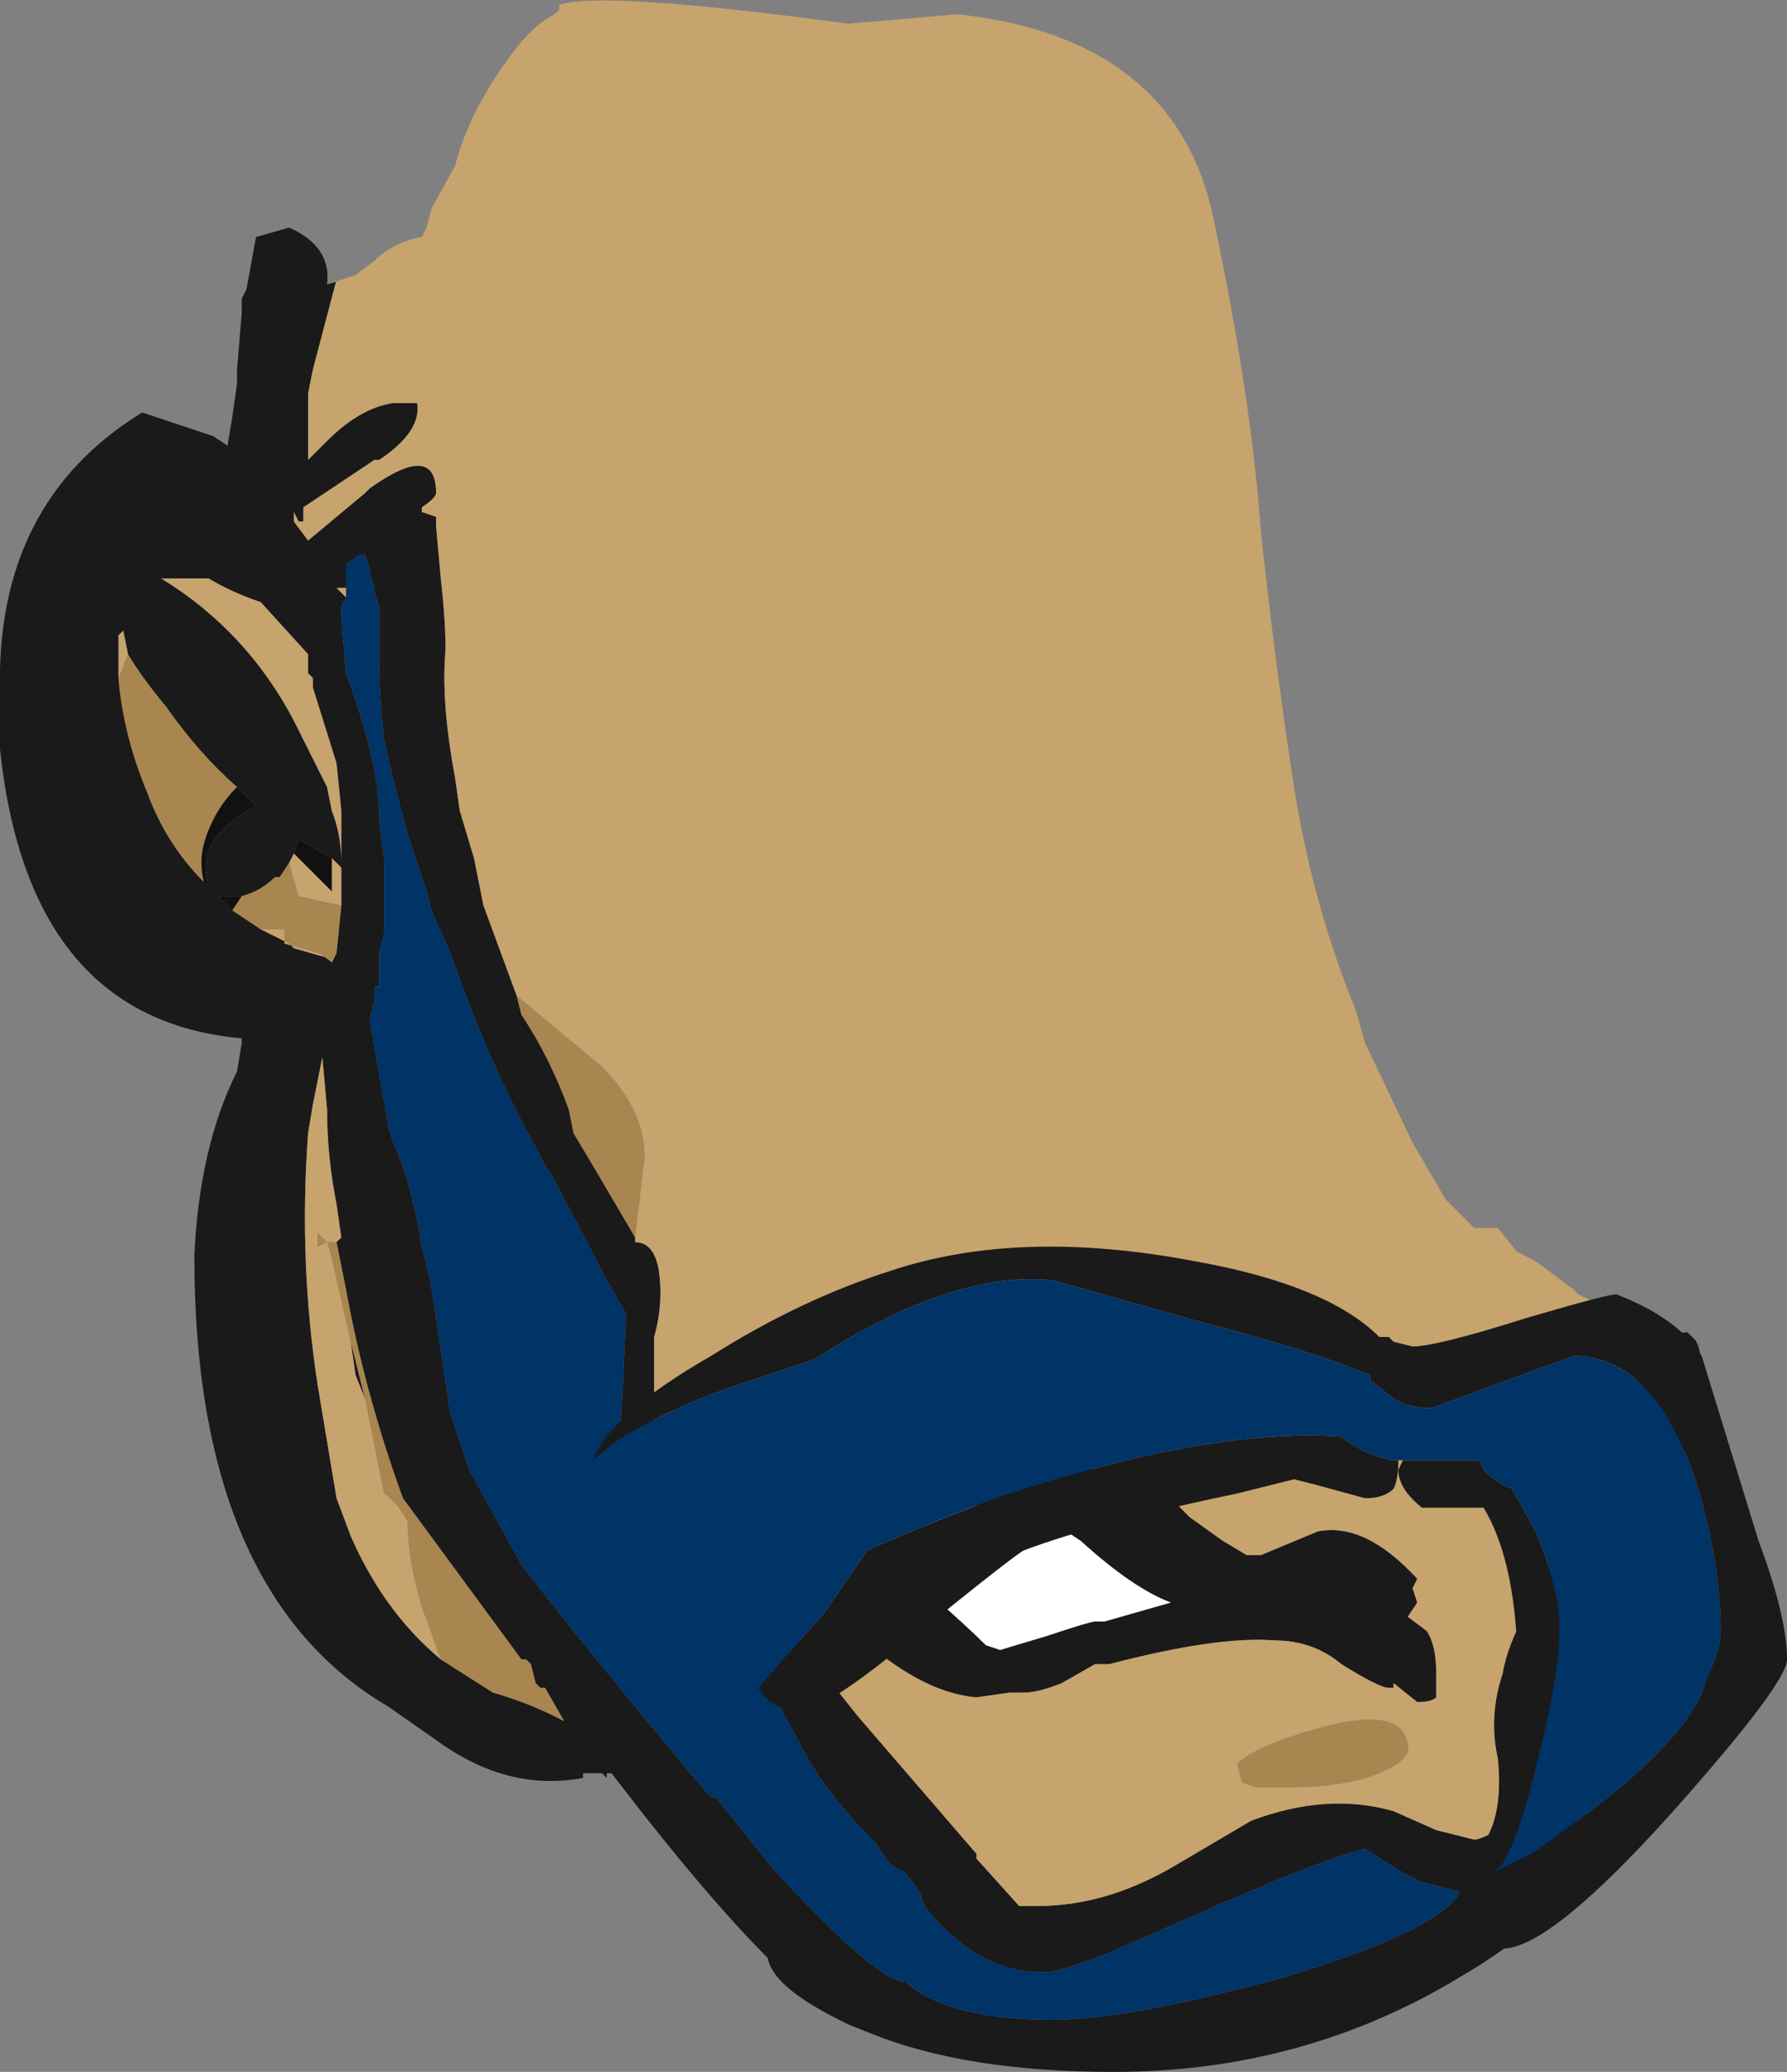 <?xml version="1.0" encoding="UTF-8" standalone="no"?>
<svg xmlns:ffdec="https://www.free-decompiler.com/flash" xmlns:xlink="http://www.w3.org/1999/xlink" ffdec:objectType="shape" height="21.85px" width="18.85px" xmlns="http://www.w3.org/2000/svg">
  <rect width="100%" height="100%" fill="#808080" stroke="none"/>
  <g transform="matrix(1.0, 0.0, 0.0, 1.0, 10.05, 8.85)">
    <path d="M7.45 5.3 Q7.65 5.2 7.75 5.2 L7.8 5.25 Q8.0 5.4 7.75 6.3 L6.35 11.25 Q5.95 11.65 5.35 12.0 3.7 13.0 1.7 13.0 0.15 13.0 -0.85 12.6 L-1.1 12.5 -1.2 12.45 Q-1.9 12.1 -1.95 11.8 -2.5 11.25 -3.25 10.3 L-3.6 9.85 -3.65 9.85 -3.65 9.9 -3.7 9.85 -3.9 9.85 -3.9 9.9 Q-4.7 10.05 -5.45 9.5 L-5.95 9.15 Q-8.0 7.95 -8.0 4.4 -7.95 3.25 -7.55 2.45 L-7.5 2.15 -7.5 2.1 Q-9.75 1.9 -10.05 -0.95 L-10.05 -1.55 Q-10.1 -3.55 -8.55 -4.5 L-7.8 -4.25 -7.65 -4.15 -7.6 -4.45 -7.55 -4.8 -7.55 -4.95 -7.5 -5.55 -7.5 -5.7 -7.45 -5.8 -7.35 -6.35 -7.0 -6.45 Q-6.55 -6.25 -6.6 -5.85 L-6.5 -5.9 -6.75 -4.95 -6.8 -4.7 -6.8 -4.0 -6.6 -4.2 Q-6.25 -4.55 -5.9 -4.6 L-5.65 -4.6 Q-5.6 -4.3 -6.05 -4.0 L-6.1 -4.0 -6.85 -3.5 -6.85 -3.35 -6.9 -3.35 -6.95 -3.45 -6.95 -3.35 -6.8 -3.15 -6.2 -3.65 -6.15 -3.7 Q-5.45 -4.2 -5.45 -3.65 -5.45 -3.6 -5.6 -3.5 L-5.6 -3.45 -5.45 -3.4 -5.45 -3.3 -5.4 -2.75 Q-5.35 -2.3 -5.35 -2.0 -5.4 -1.45 -5.25 -0.65 L-5.2 -0.3 -5.05 0.2 -4.95 0.7 -4.6 1.65 -4.55 1.85 Q-4.25 2.3 -4.05 2.85 L-4.0 3.1 -3.85 3.35 -3.35 4.2 -3.35 4.25 Q-3.15 4.25 -3.1 4.55 -3.05 4.9 -3.15 5.25 L-3.15 6.15 -2.25 7.25 Q-2.25 7.7 -1.0 9.25 L0.25 10.7 0.25 10.75 0.7 11.25 0.9 11.25 Q1.6 11.25 2.3 10.85 L3.15 10.35 Q3.95 10.05 4.65 10.25 L5.1 10.45 5.5 10.55 Q5.55 10.55 5.65 10.5 5.8 10.2 5.75 9.7 5.65 9.25 5.8 8.8 5.85 8.5 6.05 8.15 L7.45 5.3 M-4.15 -8.75 L-4.15 -8.8 -4.15 -8.75 M-8.7 -1.95 L-8.75 -2.2 -8.8 -2.15 -8.8 -1.7 Q-8.75 -1.1 -8.5 -0.5 -8.3 0.05 -7.9 0.45 L-7.85 0.5 Q-7.95 0.15 -7.7 -0.1 -7.55 -0.25 -7.35 -0.35 L-7.55 -0.55 Q-7.95 -0.9 -8.3 -1.4 -8.55 -1.7 -8.7 -1.95 M-6.4 -2.55 L-6.45 -2.45 -6.45 -2.35 -6.4 -1.75 Q-6.25 -1.35 -6.15 -0.95 -6.05 -0.55 -6.05 -0.2 L-6.0 0.2 -6.0 1.0 -6.05 1.2 -6.05 1.55 -6.1 1.55 -6.1 1.7 -6.15 1.9 -5.95 3.05 -5.9 3.2 Q-5.7 3.65 -5.6 4.3 -5.5 4.65 -5.45 5.05 L-5.3 6.05 -5.1 6.65 -4.55 7.65 Q-3.9 8.5 -2.6 10.05 L-2.55 10.1 -2.5 10.1 -1.9 10.85 Q-0.8 12.05 -0.5 12.05 -0.05 12.45 1.05 12.45 1.85 12.45 3.5 12.0 5.15 11.5 5.35 11.1 L4.95 11.0 4.75 10.9 4.35 10.65 Q3.9 10.75 2.55 11.35 L1.75 11.7 Q1.15 11.95 0.95 11.95 0.25 11.95 -0.3 11.25 L-0.35 11.1 -0.5 10.9 -0.6 10.85 Q-0.7 10.8 -0.8 10.6 L-0.9 10.5 Q-1.2 10.2 -1.5 9.75 L-1.85 9.1 -1.95 8.95 -3.5 6.15 -3.45 5.1 -3.45 5.0 -3.65 4.65 -4.2 3.6 -4.35 3.35 -4.4 3.25 Q-4.9 2.35 -5.3 1.2 L-5.5 0.75 -5.55 0.55 -5.75 -0.05 Q-5.9 -0.6 -6.0 -1.05 -6.05 -1.5 -6.05 -1.85 L-6.05 -2.45 -6.1 -2.6 -6.1 -2.65 -6.15 -2.8 -6.15 -2.85 -6.2 -3.0 -6.25 -3.0 -6.4 -2.9 -6.4 -2.65 -6.5 -2.65 -6.4 -2.55 M-6.8 -1.9 L-6.8 -1.95 -7.3 -2.5 Q-7.6 -2.6 -7.85 -2.75 L-8.35 -2.75 Q-7.45 -2.2 -6.95 -1.25 L-6.6 -0.55 -6.55 -0.3 Q-6.45 -0.05 -6.45 0.25 L-6.45 -0.3 -6.5 -0.8 -6.75 -1.6 -6.75 -1.7 -6.8 -1.75 -6.8 -1.9 M-4.4 -6.95 L-4.4 -6.95 M-0.25 6.9 L-0.8 7.35 -0.8 7.45 -0.25 7.95 Q0.15 8.3 0.35 8.5 L0.5 8.55 1.0 8.4 Q1.45 8.25 1.5 8.25 L1.6 8.25 2.3 8.05 Q1.9 7.9 1.35 7.4 L1.2 7.3 -0.25 6.9 M-0.15 6.15 L2.15 6.85 Q2.3 6.9 2.4 7.05 L2.5 7.15 2.85 7.4 3.1 7.55 3.25 7.55 3.85 7.3 Q4.35 7.2 4.9 7.8 L4.85 7.9 4.9 8.05 4.8 8.2 5.0 8.35 Q5.1 8.5 5.1 8.8 L5.1 9.05 Q5.05 9.1 4.9 9.1 L4.65 8.9 4.65 8.95 4.6 8.95 Q4.5 8.95 4.1 8.7 3.8 8.45 3.4 8.45 2.8 8.4 1.65 8.7 L1.5 8.7 1.15 8.9 Q0.9 9.0 0.75 9.0 L0.6 9.0 0.25 9.05 Q-0.35 9.0 -1.05 8.35 L-0.15 6.15 M-6.45 0.7 L-6.45 0.3 Q-6.5 0.25 -6.55 0.2 L-6.9 0.0 -6.95 0.15 -7.0 0.25 -7.1 0.4 -7.15 0.4 Q-7.3 0.55 -7.5 0.6 L-7.75 0.6 -7.6 0.75 -7.3 0.95 -7.0 1.1 -6.95 1.15 -6.6 1.25 -6.55 1.3 -6.5 1.2 -6.45 0.7 M-6.5 4.25 L-6.45 4.2 -6.5 3.85 Q-6.6 3.35 -6.6 2.85 L-6.65 2.3 -6.75 2.8 -6.8 3.1 Q-6.9 4.45 -6.7 5.75 L-6.5 6.95 -6.35 7.35 Q-6.0 8.15 -5.4 8.65 L-4.85 9.0 Q-4.5 9.1 -4.2 9.25 L-4.1 9.3 -4.3 8.95 -4.35 8.95 -4.4 8.9 -4.45 8.7 -4.5 8.65 -4.55 8.65 -5.8 6.95 Q-6.2 5.85 -6.4 4.75 L-6.5 4.25 M-6.2 5.9 L-6.3 5.65 -6.35 5.3 -6.2 5.9" fill="#1a1a1a" fill-rule="evenodd" stroke="none"/>
    <path d="M-8.8 -1.7 L-8.7 -1.95 Q-8.55 -1.7 -8.3 -1.4 -7.95 -0.9 -7.55 -0.55 -7.8 -0.3 -7.9 0.05 -7.95 0.25 -7.9 0.45 -8.3 0.05 -8.5 -0.5 -8.75 -1.1 -8.8 -1.7 M-4.6 1.65 L-3.7 2.4 Q-3.25 2.85 -3.25 3.35 L-3.35 4.2 -3.85 3.35 -4.0 3.1 -4.05 2.85 Q-4.25 2.3 -4.55 1.85 L-4.6 1.65 M-7.0 0.25 L-6.9 0.6 -6.45 0.7 -6.5 1.2 -6.55 1.3 Q-6.6 1.25 -6.7 1.2 L-7.05 1.1 -7.05 0.95 -7.3 0.95 -7.6 0.75 -7.5 0.6 Q-7.3 0.55 -7.15 0.4 L-7.1 0.4 -7.0 0.25 M-5.4 8.65 L-5.6 8.1 Q-5.75 7.6 -5.75 7.2 -5.85 7.0 -6.0 6.9 L-6.2 5.9 -6.35 5.3 -6.5 4.65 Q-6.55 4.4 -6.6 4.25 L-6.7 4.3 -6.7 4.15 -6.6 4.25 -6.5 4.25 -6.4 4.75 Q-6.2 5.85 -5.8 6.95 L-4.55 8.65 -4.5 8.65 -4.45 8.7 -4.4 8.9 -4.35 8.95 -4.3 8.95 -4.1 9.3 -4.2 9.25 Q-4.5 9.1 -4.85 9.0 L-5.4 8.65 M3.05 9.95 L3.0 9.75 Q3.2 9.55 3.95 9.35 4.75 9.15 4.8 9.55 4.85 9.7 4.5 9.85 4.15 10.0 3.5 10.0 L3.2 10.0 3.05 9.95" fill="#a9854f" fill-rule="evenodd" stroke="none"/>
    <path d="M-0.25 6.9 L1.2 7.3 1.35 7.4 Q1.9 7.9 2.3 8.05 L1.6 8.25 1.5 8.25 Q1.45 8.25 1.0 8.4 L0.5 8.55 0.35 8.5 Q0.15 8.3 -0.25 7.95 L-0.25 6.9 M-0.8 7.45 L-0.8 7.35 -0.8 7.45" fill="#ffffff" fill-rule="evenodd" stroke="none"/>
    <path d="M-0.8 7.35 L-0.25 6.9 -0.25 7.95 -0.8 7.45 -0.8 7.35" fill="#cccccc" fill-rule="evenodd" stroke="none"/>
    <path d="M-4.15 -8.8 Q-3.7 -8.95 -1.1 -8.6 L0.05 -8.7 Q2.35 -8.45 2.75 -6.55 3.15 -4.65 3.25 -3.25 3.4 -1.85 3.6 -0.55 3.8 0.7 4.25 1.8 L4.35 2.15 4.85 3.2 5.2 3.8 5.5 4.1 5.75 4.1 5.95 4.35 6.15 4.45 6.55 4.75 6.6 4.8 Q7.2 5.1 7.25 5.05 L7.45 5.3 6.05 8.15 Q5.85 8.5 5.8 8.8 5.65 9.25 5.75 9.7 5.8 10.2 5.65 10.5 5.55 10.55 5.5 10.55 L5.1 10.45 4.65 10.25 Q3.95 10.05 3.15 10.35 L2.3 10.85 Q1.6 11.25 0.9 11.25 L0.7 11.25 0.25 10.75 0.25 10.7 -1.0 9.25 Q-2.25 7.7 -2.25 7.25 L-3.15 6.15 -3.15 5.25 Q-3.05 4.9 -3.1 4.55 -3.15 4.25 -3.35 4.25 L-3.35 4.2 -3.25 3.35 Q-3.25 2.85 -3.7 2.4 L-4.6 1.65 -4.95 0.7 -5.05 0.2 -5.2 -0.3 -5.25 -0.65 Q-5.4 -1.45 -5.35 -2.0 -5.35 -2.3 -5.4 -2.75 L-5.45 -3.3 -5.45 -3.4 -5.6 -3.45 -5.6 -3.5 Q-5.45 -3.6 -5.45 -3.65 -5.45 -4.2 -6.15 -3.7 L-6.2 -3.65 -6.8 -3.15 -6.95 -3.35 -6.95 -3.45 -6.9 -3.35 -6.85 -3.35 -6.85 -3.5 -6.1 -4.0 -6.05 -4.0 Q-5.6 -4.3 -5.65 -4.6 L-5.9 -4.6 Q-6.25 -4.55 -6.6 -4.2 L-6.8 -4.0 -6.8 -4.7 -6.75 -4.95 -6.5 -5.9 -6.6 -5.85 -6.3 -5.95 -6.1 -6.1 Q-5.9 -6.3 -5.6 -6.35 L-5.55 -6.45 -5.5 -6.65 -5.25 -7.1 Q-5.1 -7.7 -4.6 -8.35 -4.4 -8.6 -4.2 -8.7 L-4.15 -8.75 -4.15 -8.8 M-8.7 -1.95 L-8.8 -1.7 -8.8 -2.15 -8.75 -2.2 -8.7 -1.95 M-6.4 -2.65 L-6.4 -2.55 -6.5 -2.65 -6.4 -2.65 M-6.8 -1.9 L-6.8 -1.75 -6.75 -1.7 -6.75 -1.6 -6.5 -0.8 -6.45 -0.3 -6.45 0.25 Q-6.45 -0.05 -6.55 -0.3 L-6.6 -0.55 -6.95 -1.25 Q-7.45 -2.2 -8.35 -2.75 L-7.85 -2.75 Q-7.6 -2.6 -7.3 -2.5 L-6.8 -1.95 -6.8 -1.9 M-4.4 -6.95 L-4.4 -6.95 M-6.55 0.2 Q-6.5 0.25 -6.45 0.3 L-6.45 0.7 -6.9 0.6 -7.0 0.25 -6.95 0.15 -6.55 0.55 -6.55 0.2 M-0.15 6.15 L-1.05 8.35 Q-0.35 9.0 0.25 9.05 L0.6 9.0 0.75 9.0 Q0.9 9.0 1.15 8.9 L1.5 8.7 1.65 8.7 Q2.8 8.4 3.4 8.45 3.8 8.45 4.1 8.7 4.5 8.95 4.6 8.95 L4.65 8.95 4.65 8.9 4.9 9.1 Q5.05 9.1 5.1 9.05 L5.1 8.8 Q5.1 8.5 5.0 8.35 L4.8 8.2 4.9 8.05 4.85 7.9 4.9 7.8 Q4.35 7.2 3.85 7.3 L3.25 7.55 3.1 7.55 2.85 7.4 2.5 7.15 2.4 7.05 Q2.3 6.9 2.15 6.85 L-0.15 6.15 M-6.55 1.3 L-6.6 1.25 -6.95 1.15 -7.0 1.1 -7.3 0.95 -7.05 0.95 -7.05 1.1 -6.7 1.2 Q-6.6 1.25 -6.55 1.3 M-5.4 8.65 Q-6.0 8.15 -6.35 7.35 L-6.5 6.95 -6.7 5.75 Q-6.9 4.45 -6.8 3.1 L-6.75 2.8 -6.65 2.3 -6.6 2.85 Q-6.6 3.35 -6.5 3.85 L-6.45 4.2 -6.5 4.25 -6.6 4.25 -6.7 4.15 -6.7 4.3 -6.6 4.25 Q-6.55 4.4 -6.5 4.65 L-6.35 5.3 -6.3 5.65 -6.2 5.9 -6.0 6.9 Q-5.85 7.0 -5.75 7.2 -5.75 7.6 -5.6 8.1 L-5.4 8.65 M3.05 9.95 L3.2 10.0 3.5 10.0 Q4.15 10.0 4.5 9.85 4.85 9.7 4.8 9.55 4.75 9.15 3.95 9.35 3.2 9.55 3.0 9.75 L3.05 9.95" fill="#c7a36d" fill-rule="evenodd" stroke="none"/>
    <path d="M-6.4 -2.65 L-6.4 -2.9 -6.25 -3.0 -6.2 -3.0 -6.15 -2.85 -6.15 -2.8 -6.1 -2.65 -6.1 -2.6 -6.05 -2.45 -6.05 -1.85 Q-6.05 -1.5 -6.0 -1.05 -5.9 -0.6 -5.75 -0.05 L-5.55 0.55 -5.5 0.75 -5.3 1.2 Q-4.9 2.35 -4.4 3.25 L-4.35 3.35 -4.2 3.6 -3.65 4.65 -3.45 5.0 -3.45 5.1 -3.5 6.15 -1.95 8.95 -1.85 9.1 -1.5 9.75 Q-1.2 10.2 -0.9 10.5 L-0.8 10.6 Q-0.7 10.8 -0.6 10.85 L-0.5 10.9 -0.35 11.1 -0.3 11.25 Q0.25 11.95 0.95 11.95 1.15 11.95 1.75 11.7 L2.55 11.35 Q3.9 10.75 4.35 10.65 L4.75 10.9 4.95 11.0 5.35 11.1 Q5.15 11.5 3.5 12.0 1.85 12.45 1.05 12.45 -0.05 12.45 -0.5 12.05 -0.8 12.05 -1.9 10.85 L-2.5 10.1 -2.55 10.1 -2.6 10.05 Q-3.9 8.5 -4.55 7.65 L-5.1 6.65 -5.3 6.05 -5.45 5.05 Q-5.5 4.65 -5.6 4.3 -5.7 3.65 -5.9 3.2 L-5.95 3.05 -6.15 1.9 -6.1 1.7 -6.1 1.55 -6.05 1.55 -6.05 1.2 -6.0 1.0 -6.0 0.2 -6.05 -0.2 Q-6.05 -0.55 -6.15 -0.95 -6.25 -1.35 -6.4 -1.75 L-6.45 -2.35 -6.45 -2.45 -6.4 -2.55 -6.4 -2.65" fill="#003366" fill-rule="evenodd" stroke="none"/>
    <path d="M-7.9 0.45 Q-7.95 0.25 -7.9 0.05 -7.8 -0.3 -7.55 -0.55 L-7.35 -0.35 Q-7.55 -0.25 -7.7 -0.1 -7.95 0.15 -7.85 0.5 L-7.9 0.45 M-6.55 0.2 L-6.55 0.55 -6.95 0.15 -6.9 0.0 -6.55 0.2 M-7.6 0.75 L-7.75 0.6 -7.5 0.6 -7.6 0.75" fill="#111111" fill-rule="evenodd" stroke="none"/>
    <path d="M6.1 10.7 Q6.55 10.4 7.1 9.95 7.85 9.3 7.95 8.85 8.1 8.55 8.1 8.35 8.1 7.65 7.85 6.8 7.4 5.45 6.55 5.45 L5.05 6.0 Q4.8 6.0 4.65 5.9 L4.65 5.3 4.85 5.35 Q5.1 5.35 6.05 5.05 6.9 4.8 7.0 4.8 7.65 5.05 7.9 5.45 L8.5 7.4 Q8.8 8.2 8.8 8.65 8.8 8.9 7.6 10.25 6.3 11.7 5.8 11.7 5.5 11.7 5.4 11.55 L5.4 11.35 Q5.4 11.25 5.85 10.95 L6.1 10.7 M4.65 6.55 L4.7 6.55 Q4.7 6.75 4.65 6.85 L4.65 6.55 4.65 6.85 Q4.55 6.95 4.35 6.95 L3.8 6.8 3.6 6.75 3.0 6.9 Q1.55 7.2 0.75 7.5 0.65 7.55 -0.4 8.4 -1.35 9.2 -1.65 9.2 -1.95 9.15 -2.05 8.95 L-1.35 8.15 -0.9 7.5 Q-0.35 7.25 0.45 6.95 2.7 6.2 4.1 6.3 4.35 6.5 4.65 6.55 M4.75 6.55 L5.55 6.55 5.6 6.65 Q5.75 6.8 5.9 6.85 L6.15 7.3 Q6.4 7.9 6.4 8.35 6.4 8.8 6.15 9.8 5.95 9.45 5.95 8.45 5.9 7.55 5.6 7.05 L4.95 7.05 Q4.7 6.85 4.7 6.65 L4.75 6.55 M4.65 5.9 L4.4 5.7 4.4 5.65 Q3.8 5.4 2.65 5.1 L1.05 4.65 Q0.0 4.55 -1.4 5.45 L-1.5 5.5 -2.25 5.75 Q-3.0 6.0 -3.55 6.35 L-3.8 6.55 Q-3.6 6.05 -2.55 5.45 -1.6 4.85 -0.65 4.55 0.7 4.1 2.55 4.45 3.95 4.7 4.5 5.25 L4.6 5.25 4.65 5.3 4.65 5.9" fill="#1a1a1a" fill-rule="evenodd" stroke="none"/>
    <path d="M4.65 5.9 Q4.8 6.0 5.05 6.0 L6.55 5.45 Q7.4 5.45 7.85 6.8 8.1 7.65 8.1 8.35 8.1 8.55 7.95 8.85 7.85 9.3 7.1 9.95 6.55 10.4 6.1 10.7 L5.7 10.9 Q5.9 10.8 6.15 9.8 6.4 8.8 6.4 8.35 6.4 7.9 6.15 7.3 L5.9 6.85 Q5.75 6.8 5.6 6.65 L5.55 6.55 4.75 6.55 4.7 6.55 4.65 6.55 4.65 5.9 4.65 6.55 Q4.35 6.5 4.1 6.3 2.7 6.2 0.45 6.95 -0.35 7.25 -0.9 7.5 L-1.35 8.15 -2.05 8.95 Q-2.3 9.25 -2.35 9.25 -3.0 9.2 -2.8 8.6 L-2.85 8.6 Q-3.1 8.6 -3.15 8.4 -3.3 8.1 -3.65 7.85 -3.85 7.75 -4.0 7.45 -4.15 7.2 -4.15 7.0 -4.15 6.8 -3.8 6.55 L-3.55 6.35 Q-3.0 6.0 -2.25 5.75 L-1.5 5.5 -1.4 5.45 Q0.0 4.55 1.05 4.65 L2.65 5.1 Q3.8 5.4 4.4 5.65 L4.4 5.7 4.65 5.9" fill="#003366" fill-rule="evenodd" stroke="none"/>
  </g>
</svg>
